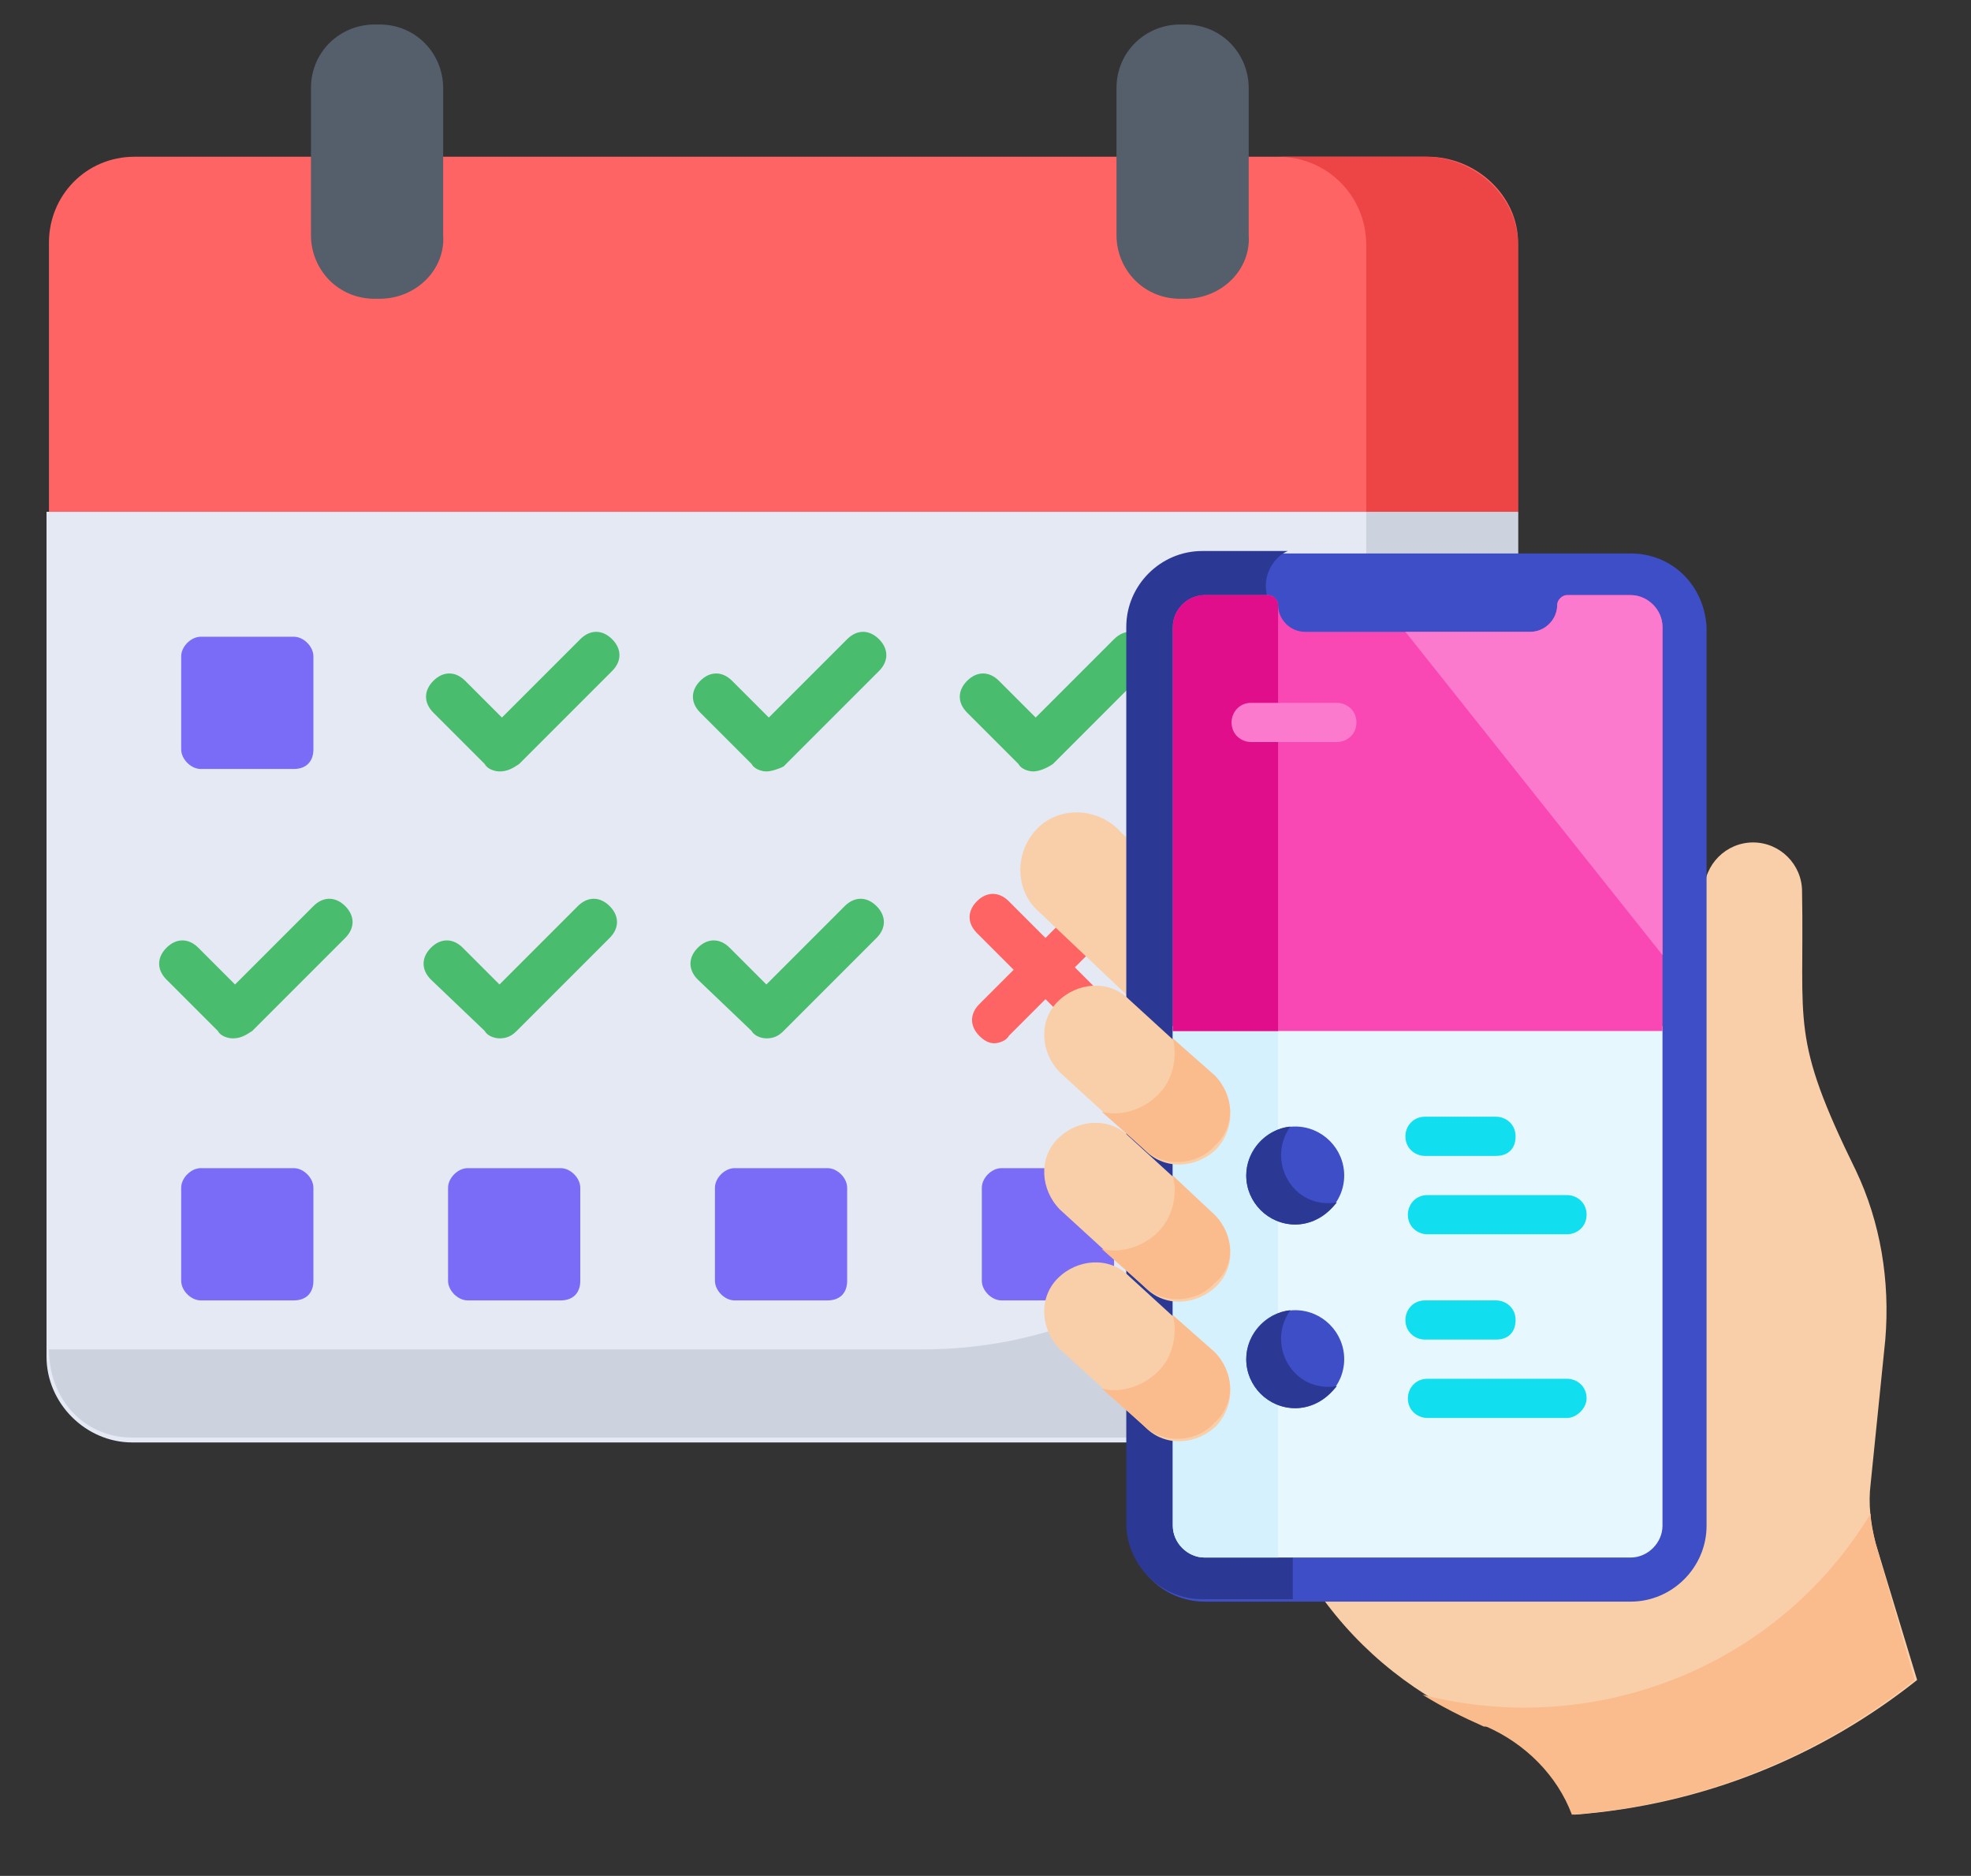<?xml version="1.0" encoding="utf-8"?>
<!-- Generator: Adobe Illustrator 25.0.1, SVG Export Plug-In . SVG Version: 6.00 Build 0)  -->
<svg version="1.1" id="Calque_1" xmlns="http://www.w3.org/2000/svg" xmlns:xlink="http://www.w3.org/1999/xlink" x="0px" y="0px"
	 viewBox="0 0 80.5 76.6" style="enable-background:new 0 0 80.5 76.6;" xml:space="preserve">
<rect x="0" y="0" width="80.5" height="76.6" fill="#333333" stroke="none"/>
<style type="text/css">
	.st0{fill:#E4E9F4;}
	.st1{fill:#FF6464;}
	.st2{fill:#CDD2DF;}
	.st3{fill:#49BC6E;}
	.st4{fill:#ED4545;}
	.st5{fill:#7A6CF7;}
	.st6{fill:#555E6B;}
	.st7{fill:#F9CFA9;}
	.st8{fill:#3D4EC6;}
	.st9{fill:#2B3894;}
	.st10{fill:#E6F7FE;}
	.st11{fill:#D5F1FE;}
	.st12{fill:#11DFEF;}
	.st13{fill:#F948B4;}
	.st14{fill:#E00E8B;}
	.st15{fill:#FC7ACD;}
	.st16{fill:#FBBC8D;}
</style>
<path class="st0" d="M58.6,58.9H5.4c-1.9,0-3.5-1.6-3.5-3.5V20.9l30.1-1.2L62,20.9v34.6C62,57.4,60.5,58.9,58.6,58.9z"/>
<path class="st1" d="M62,20.9H2v-11C2,8,3.5,6.4,5.5,6.4h52.8C60.3,6.4,62,8,62,9.9V20.9z"/>
<path class="st2" d="M55.8,20.9v16.1c0,10-8.1,18.1-18.1,18.1H2c0,2,1.4,3.6,3.4,3.6h53.4c1.7,0,3.2-1.4,3.2-3.2V20.9H55.8z"/>
<path class="st3" d="M31.3,42.4c-0.2,0-0.5-0.1-0.6-0.3L28.5,40c-0.4-0.4-0.4-0.9,0-1.3c0.4-0.4,0.9-0.4,1.3,0l1.5,1.5l3.2-3.2
	c0.4-0.4,0.9-0.4,1.3,0c0.4,0.4,0.4,0.9,0,1.3L32,42.1C31.8,42.3,31.6,42.4,31.3,42.4z"/>
<path class="st3" d="M20.4,42.4c-0.2,0-0.5-0.1-0.6-0.3L17.6,40c-0.4-0.4-0.4-0.9,0-1.3c0.4-0.4,0.9-0.4,1.3,0l1.5,1.5l3.2-3.2
	c0.4-0.4,0.9-0.4,1.3,0c0.4,0.4,0.4,0.9,0,1.3l-3.8,3.8C20.9,42.3,20.7,42.4,20.4,42.4z"/>
<path class="st3" d="M9.5,42.4c-0.2,0-0.5-0.1-0.6-0.3L6.8,40c-0.4-0.4-0.4-0.9,0-1.3c0.4-0.4,0.9-0.4,1.3,0l1.5,1.5l3.2-3.2
	c0.4-0.4,0.9-0.4,1.3,0c0.4,0.4,0.4,0.9,0,1.3l-3.8,3.8C10,42.3,9.8,42.4,9.5,42.4z"/>
<path class="st4" d="M58.2,6.4h-6c2,0,3.6,1.6,3.6,3.6v10.9H62V10C62,8,60.2,6.4,58.2,6.4z"/>
<path class="st5" d="M12,31.4H8.2c-0.4,0-0.8-0.4-0.8-0.8v-3.8c0-0.4,0.4-0.8,0.8-0.8H12c0.4,0,0.8,0.4,0.8,0.8v3.8
	C12.8,31.1,12.5,31.4,12,31.4z"/>
<path class="st3" d="M42.2,31.5c-0.2,0-0.5-0.1-0.6-0.3l-2.1-2.1c-0.4-0.4-0.4-0.9,0-1.3c0.4-0.4,0.9-0.4,1.3,0l1.5,1.5l3.2-3.2
	c0.4-0.4,0.9-0.4,1.3,0c0.4,0.4,0.4,0.9,0,1.3l-3.8,3.8C42.7,31.4,42.4,31.5,42.2,31.5z"/>
<path class="st3" d="M31.3,31.5c-0.2,0-0.5-0.1-0.6-0.3l-2.1-2.1c-0.4-0.4-0.4-0.9,0-1.3c0.4-0.4,0.9-0.4,1.3,0l1.5,1.5l3.2-3.2
	c0.4-0.4,0.9-0.4,1.3,0c0.4,0.4,0.4,0.9,0,1.3L32,31.3C31.8,31.4,31.5,31.5,31.3,31.5z"/>
<path class="st3" d="M20.4,31.5c-0.2,0-0.5-0.1-0.6-0.3l-2.1-2.1c-0.4-0.4-0.4-0.9,0-1.3c0.4-0.4,0.9-0.4,1.3,0l1.5,1.5l3.2-3.2
	c0.4-0.4,0.9-0.4,1.3,0c0.4,0.4,0.4,0.9,0,1.3l-3.8,3.8C20.9,31.4,20.7,31.5,20.4,31.5z"/>
<path class="st1" d="M45.5,36.8c-0.4-0.4-0.9-0.4-1.3,0l-1.5,1.5l-1.5-1.5c-0.4-0.4-0.9-0.4-1.3,0c-0.4,0.4-0.4,0.9,0,1.3l1.5,1.5
	L40,41c-0.4,0.4-0.4,0.9,0,1.3c0.2,0.2,0.4,0.3,0.6,0.3c0.2,0,0.5-0.1,0.6-0.3l1.5-1.5l1.5,1.5c0.2,0.2,0.4,0.3,0.6,0.3
	c0.2,0,0.5-0.1,0.6-0.3c0.4-0.4,0.4-0.9,0-1.3l-1.5-1.5l1.5-1.5C45.9,37.7,45.9,37.1,45.5,36.8z"/>
<path class="st1" d="M55,28.7l1.5-1.5c0.4-0.4,0.4-0.9,0-1.3c-0.4-0.4-0.9-0.4-1.3,0l-1.5,1.5l-1.5-1.5c-0.4-0.4-0.9-0.4-1.3,0
	c-0.4,0.4-0.4,0.9,0,1.3l1.5,1.5l-1.5,1.5c-0.4,0.4-0.4,0.9,0,1.3c0.2,0.2,0.4,0.3,0.6,0.3c0.2,0,0.5-0.1,0.6-0.3l1.5-1.5l1.5,1.5
	c0.2,0.2,0.4,0.3,0.6,0.3c0.2,0,0.5-0.1,0.6-0.3c0.4-0.4,0.4-0.9,0-1.3L55,28.7z"/>
<path class="st5" d="M55.6,42.2h-3.8c-0.4,0-0.8-0.4-0.8-0.8v-3.8c0-0.4,0.4-0.8,0.8-0.8h3.8c0.4,0,0.8,0.4,0.8,0.8v3.8
	C56.4,41.9,56,42.2,55.6,42.2z"/>
<path class="st5" d="M12,53.1H8.2c-0.4,0-0.8-0.4-0.8-0.8v-3.8c0-0.4,0.4-0.8,0.8-0.8H12c0.4,0,0.8,0.4,0.8,0.8v3.8
	C12.8,52.8,12.5,53.1,12,53.1z"/>
<path class="st5" d="M22.9,53.1h-3.8c-0.4,0-0.8-0.4-0.8-0.8v-3.8c0-0.4,0.4-0.8,0.8-0.8h3.8c0.4,0,0.8,0.4,0.8,0.8v3.8
	C23.7,52.8,23.4,53.1,22.9,53.1z"/>
<path class="st5" d="M33.8,53.1H30c-0.4,0-0.8-0.4-0.8-0.8v-3.8c0-0.4,0.4-0.8,0.8-0.8h3.8c0.4,0,0.8,0.4,0.8,0.8v3.8
	C34.6,52.8,34.3,53.1,33.8,53.1z"/>
<path class="st5" d="M44.7,53.1h-3.8c-0.4,0-0.8-0.4-0.8-0.8v-3.8c0-0.4,0.4-0.8,0.8-0.8h3.8c0.4,0,0.8,0.4,0.8,0.8v3.8
	C45.5,52.8,45.1,53.1,44.7,53.1z"/>
<path class="st6" d="M15.5,12.2h-0.2c-1.5,0-2.6-1.2-2.6-2.6v-6c0-1.5,1.2-2.6,2.6-2.6h0.2c1.5,0,2.6,1.2,2.6,2.6v6
	C18.2,11,17,12.2,15.5,12.2z"/>
<path class="st6" d="M48.4,12.2h-0.2c-1.5,0-2.6-1.2-2.6-2.6v-6c0-1.5,1.2-2.6,2.6-2.6h0.2c1.5,0,2.6,1.2,2.6,2.6v6
	C51.1,11,49.9,12.2,48.4,12.2z"/>
<g>
	<path class="st7" d="M77,54.7c0.2-2.4-0.2-4.8-1.2-6.9c-2.7-5.5-2.1-5.9-2.2-11.4c0-1.1-0.9-2-2-2c-1.1,0-2,0.9-2,2
		c0,0.7,0,20.5,0,20.4c0,0.3,0,0.6-0.1,0.9v2.9c0,2.5-2,4.5-4.5,4.5c-1.6,0-7.3,0-11.1,0c1.7,2.4,4,4.2,6.8,5.4c0,0,0,0,0.1,0
		c1.6,0.7,2.9,2,3.5,3.6c5.3-0.4,10.1-2.4,14-5.5L76.6,63c-0.2-0.8-0.3-1.6-0.2-2.4L77,54.7z"/>
	<path class="st7" d="M46.2,34.4l-0.6-0.6c-1-0.9-2.5-0.8-3.3,0.1c-0.9,1-0.8,2.5,0.1,3.3l3.8,3.6V34.4z"/>
	<path class="st8" d="M66.6,22.6H49.2c-1.7,0-3.1,1.4-3.1,3.1v36.6c0,1.7,1.4,3.1,3.1,3.1h17.4c1.7,0,3.1-1.4,3.1-3.1V25.6
		C69.6,23.9,68.3,22.6,66.6,22.6L66.6,22.6z"/>
	<path class="st9" d="M52,24.8c-0.2-0.2-0.3-0.5-0.3-0.9c0-0.6,0.4-1.2,0.9-1.4h-3.5c-1.7,0-3.1,1.4-3.1,3.1v36.6
		c0,1.7,1.4,3.1,3.1,3.1h3.7V27.5C52.9,26.6,52.6,25.6,52,24.8z"/>
	<path class="st10" d="M47.9,41.9v20.4c0,0.7,0.6,1.3,1.3,1.3h17.4c0.7,0,1.3-0.6,1.3-1.3c0-0.7,0-10.9,0-20.4H47.9z"/>
	<path class="st11" d="M47.9,41.9v20.4c0,0.7,0.6,1.3,1.3,1.3h3V41.9H47.9z"/>
	<path class="st8" d="M54.9,48c0,1.1-0.9,2-2,2c-1.1,0-2-0.9-2-2c0-1.1,0.9-2,2-2C54,46,54.9,46.9,54.9,48z"/>
	<path class="st8" d="M54.9,55.5c0,1.1-0.9,2-2,2c-1.1,0-2-0.9-2-2c0-1.1,0.9-2,2-2C54,53.5,54.9,54.4,54.9,55.5z"/>
	<path class="st9" d="M52.7,46c-1,0.1-1.8,1-1.8,2c0,1.1,0.9,2,2,2c0.7,0,1.3-0.4,1.7-0.9C52.8,49.4,51.7,47.4,52.7,46z"/>
	<path class="st9" d="M52.7,53.5c-1,0.1-1.8,1-1.8,2c0,1.1,0.9,2,2,2c0.7,0,1.3-0.4,1.7-0.9C52.8,56.9,51.7,54.9,52.7,53.5z"/>
	<path class="st12" d="M61.1,47.2h-2.9c-0.4,0-0.8-0.3-0.8-0.8c0-0.4,0.3-0.8,0.8-0.8h2.9c0.4,0,0.8,0.3,0.8,0.8
		C61.9,46.9,61.6,47.2,61.1,47.2z"/>
	<path class="st12" d="M64,50.4h-5.7c-0.4,0-0.8-0.3-0.8-0.8c0-0.4,0.3-0.8,0.8-0.8H64c0.4,0,0.8,0.3,0.8,0.8
		C64.8,50.1,64.4,50.4,64,50.4z"/>
	<path class="st12" d="M61.1,54.7h-2.9c-0.4,0-0.8-0.3-0.8-0.8c0-0.4,0.3-0.8,0.8-0.8h2.9c0.4,0,0.8,0.3,0.8,0.8
		C61.9,54.4,61.6,54.7,61.1,54.7z"/>
	<path class="st12" d="M64,57.9h-5.7c-0.4,0-0.8-0.3-0.8-0.8c0-0.4,0.3-0.8,0.8-0.8H64c0.4,0,0.8,0.3,0.8,0.8
		C64.8,57.5,64.4,57.9,64,57.9z"/>
	<path class="st13" d="M66.6,24.3H64c-0.2,0-0.4,0.2-0.4,0.4c0,0.6-0.5,1.1-1.1,1.1h-9.2c-0.6,0-1.1-0.5-1.1-1.1
		c0-0.2-0.2-0.4-0.4-0.4h-2.6c-0.7,0-1.3,0.6-1.3,1.3v16.5h20V25.6C67.9,24.9,67.3,24.3,66.6,24.3z"/>
	<path class="st14" d="M52.2,25c0-0.1,0-0.2,0-0.3c0-0.2-0.2-0.4-0.4-0.4h-2.6c-0.7,0-1.3,0.6-1.3,1.3v16.5h4.3V25z"/>
	<path class="st15" d="M66.6,24.3H64c-0.2,0-0.4,0.2-0.4,0.4c0,0.6-0.5,1.1-1.1,1.1h-5.1L67.9,39V25.6
		C67.9,24.9,67.3,24.3,66.6,24.3z"/>
	<path class="st15" d="M54.6,30.3h-3.5c-0.4,0-0.8-0.3-0.8-0.8c0-0.4,0.3-0.8,0.8-0.8h3.5c0.4,0,0.8,0.3,0.8,0.8
		C55.4,30,55,30.3,54.6,30.3z"/>
	<path class="st7" d="M49.7,46.9c-0.8,0.8-2.1,0.9-2.9,0.1l-3.5-3.2c-0.8-0.8-0.9-2.1-0.1-2.9c0.8-0.8,2.1-0.9,2.9-0.1l3.5,3.2
		C50.4,44.7,50.5,46,49.7,46.9z"/>
	<path class="st16" d="M49.6,43.9l-1.7-1.5c0.2,0.8,0,1.7-0.6,2.3c-0.6,0.6-1.5,0.9-2.3,0.7l1.7,1.5c0.8,0.8,2.2,0.7,2.9-0.1
		C50.5,46,50.4,44.7,49.6,43.9z"/>
	<path class="st7" d="M49.7,52.5c-0.8,0.8-2.1,0.9-2.9,0.1l-3.5-3.2c-0.8-0.8-0.9-2.1-0.1-2.9c0.8-0.8,2.1-0.9,2.9-0.1l3.5,3.2
		C50.4,50.4,50.5,51.7,49.7,52.5z"/>
	<path class="st7" d="M49.7,58.2c-0.8,0.8-2.1,0.9-2.9,0.1l-3.5-3.2c-0.8-0.8-0.9-2.1-0.1-2.9c0.8-0.8,2.1-0.9,2.9-0.1l3.5,3.2
		C50.4,56,50.5,57.3,49.7,58.2z"/>
	<path class="st16" d="M76.6,63c-0.1-0.4-0.2-0.8-0.2-1.2c-3.8,6.3-11.3,9.2-18.3,7.4c0.8,0.5,1.6,0.9,2.5,1.3c0,0,0,0,0.1,0
		c1.6,0.7,2.9,2,3.5,3.6c5.3-0.4,10.1-2.4,14-5.5L76.6,63z"/>
	<path class="st16" d="M49.6,49.6L47.9,48c0.2,0.8,0,1.7-0.6,2.3c-0.6,0.6-1.5,0.9-2.3,0.7l1.7,1.5c0.8,0.8,2.2,0.7,2.9-0.1
		C50.5,51.7,50.4,50.4,49.6,49.6z"/>
	<path class="st16" d="M49.6,55.2l-1.7-1.5c0.2,0.8,0,1.7-0.6,2.3c-0.6,0.6-1.5,0.9-2.3,0.7l1.7,1.5c0.8,0.8,2.2,0.7,2.9-0.1
		C50.5,57.3,50.4,56,49.6,55.2z"/>
</g>
</svg>
